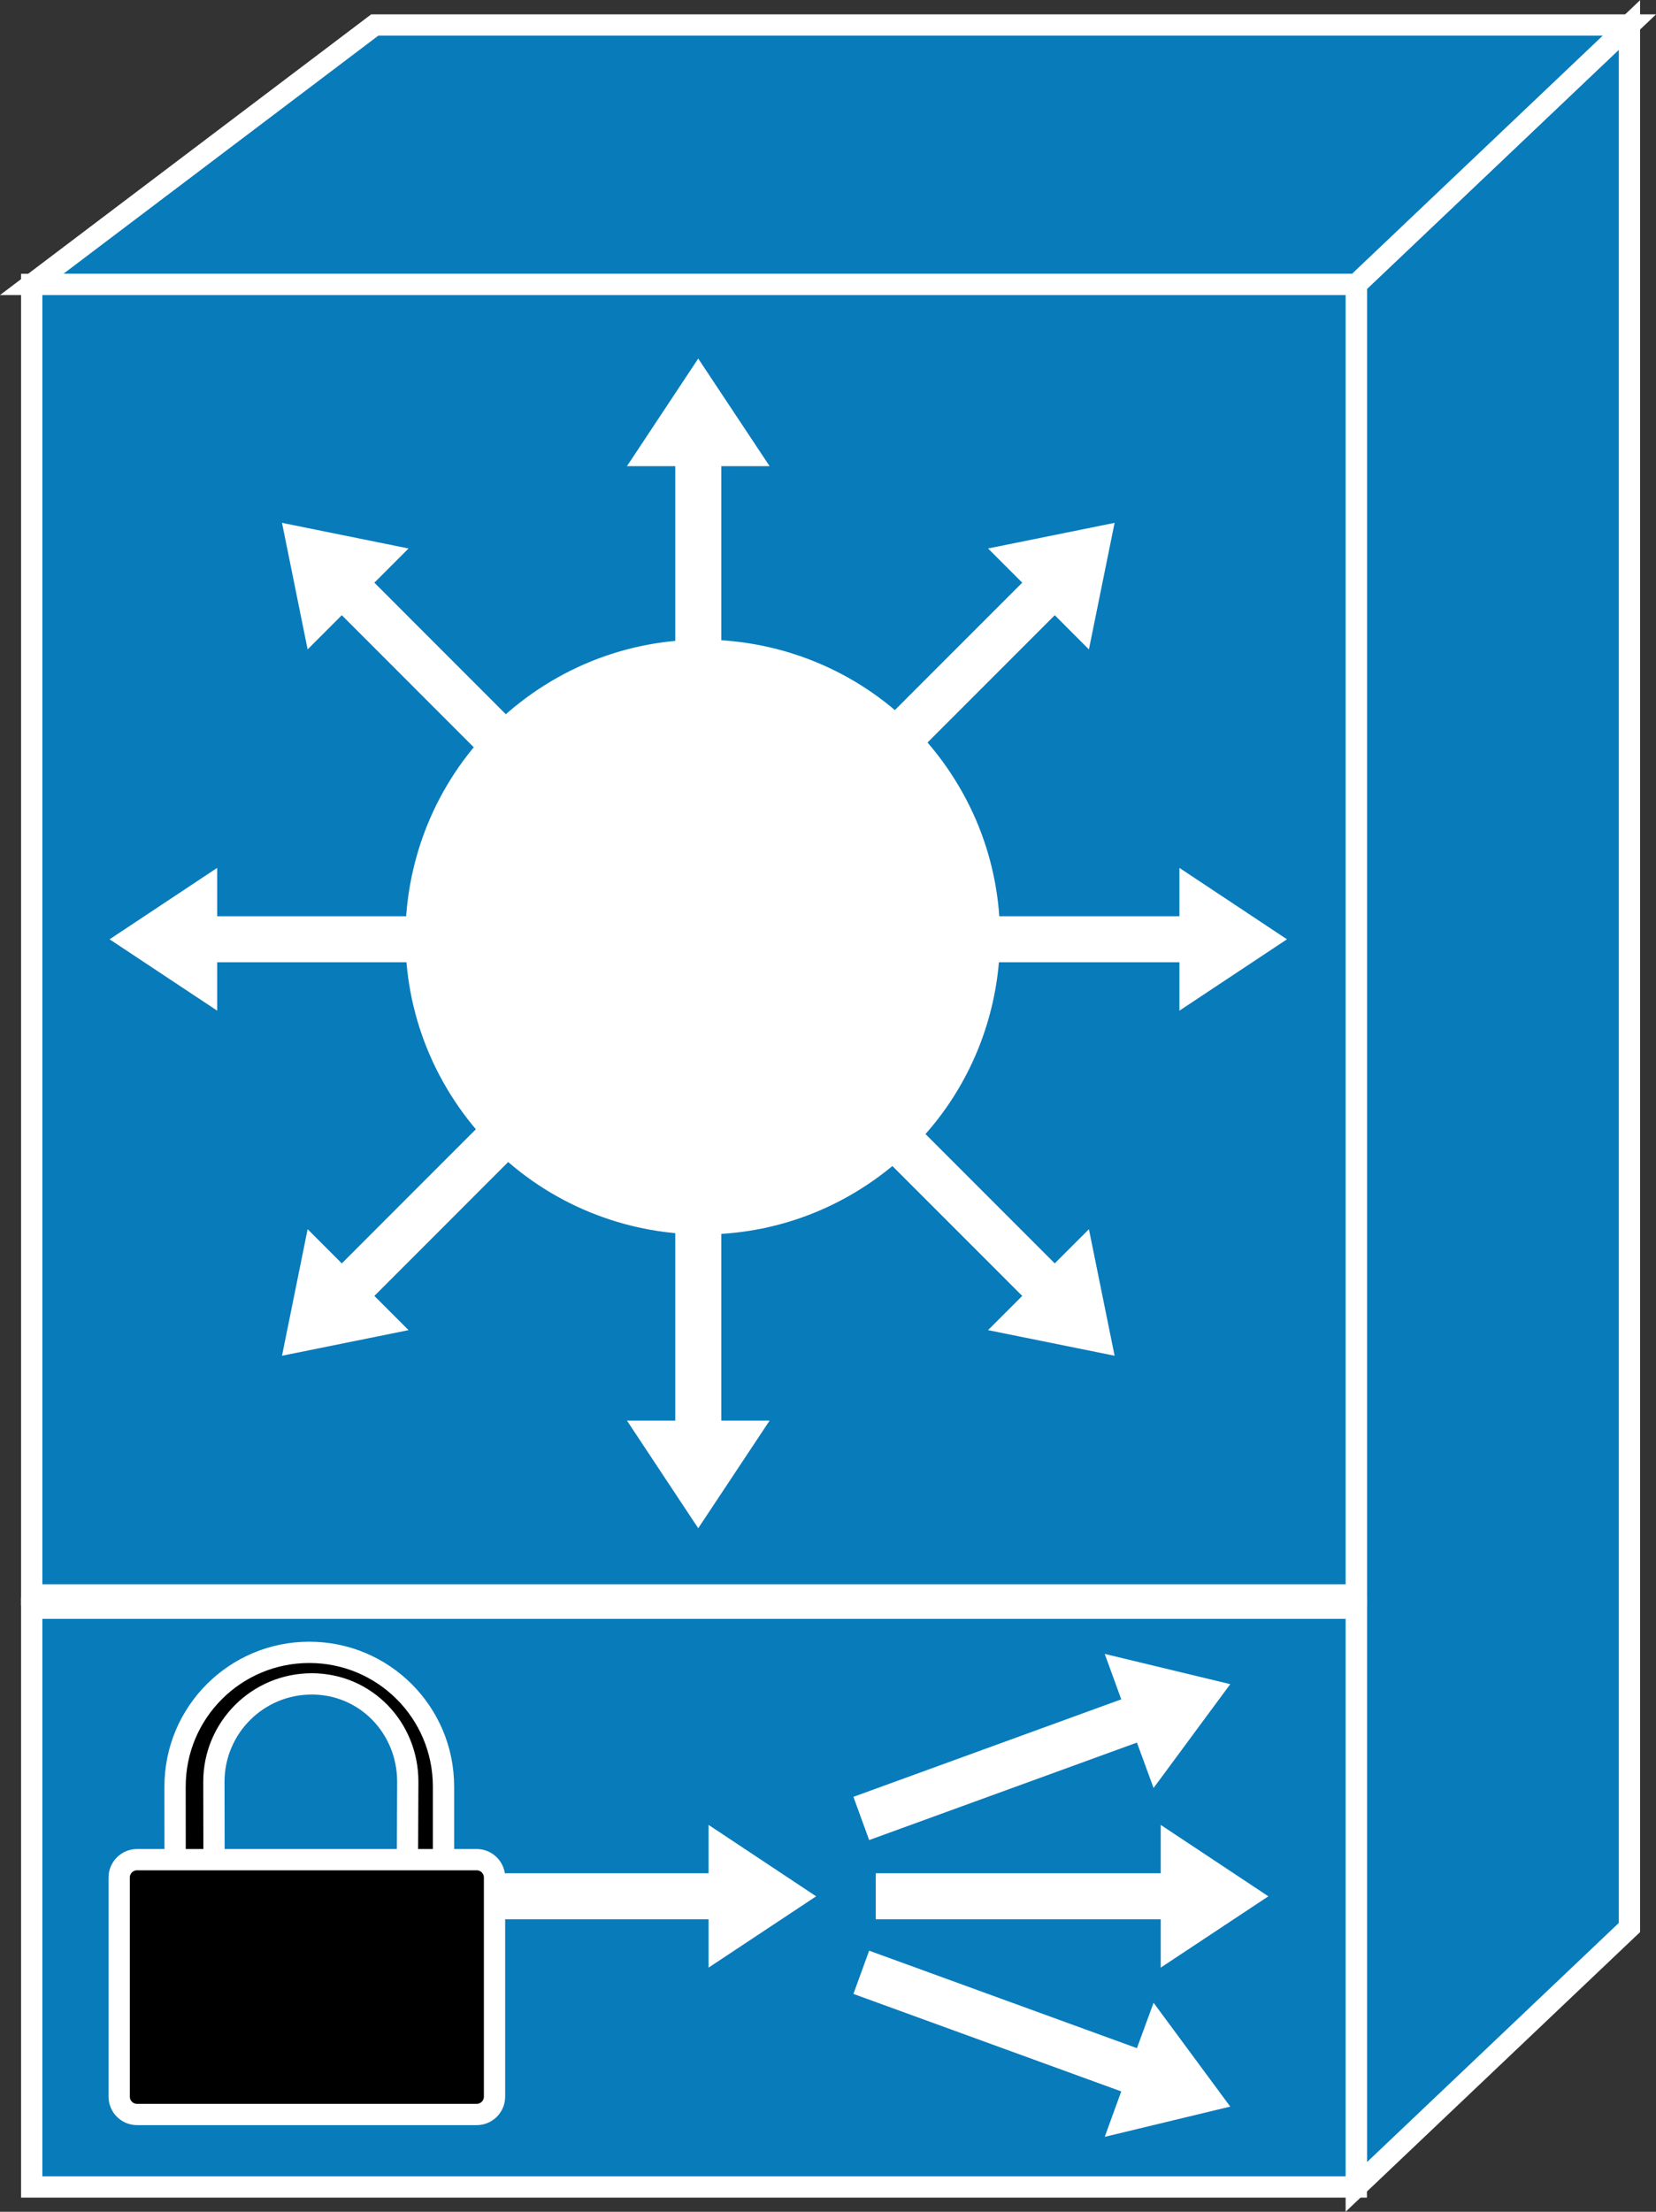 <?xml version="1.0" encoding="UTF-8" standalone="no"?>
<svg
   xmlns:dc="http://purl.org/dc/elements/1.1/"
   xmlns:cc="http://creativecommons.org/ns#"
   xmlns:rdf="http://www.w3.org/1999/02/22-rdf-syntax-ns#"
   xmlns:svg="http://www.w3.org/2000/svg"
   xmlns="http://www.w3.org/2000/svg"
   viewBox="0 0 38.912 51.95"
   height="51.95"
   width="38.912"
   xml:space="preserve"
   version="1.1"
   id="svg2"><rect x="0" y="0" width="38.912" height="51.95" fill="#333333" stroke="none"/><defs
     id="defs6" /><g
     transform="matrix(1.25,0,0,-1.25,0,51.95)"
     id="g10"><g
       transform="scale(0.1,0.1)"
       id="g12"><path
         id="path14"
         style="fill:#087bbb;fill-opacity:1;fill-rule:nonzero;stroke:none"
         d="m 306.301,53.41 0,357.496 -51.348,-48.75 0,-357.496 51.348,48.75" /><path
         id="path16"
         style="fill:none;stroke:#ffffff;stroke-width:4;stroke-linecap:butt;stroke-linejoin:miter;stroke-miterlimit:4;stroke-dasharray:none;stroke-opacity:1"
         d="m 306.301,53.41 0,357.496 -51.348,-48.75 0,-357.496 51.348,48.75 z" /><path
         id="path18"
         style="fill:#087bbb;fill-opacity:1;fill-rule:nonzero;stroke:none"
         d="m 306.301,410.906 -51.348,-48.75 -248.992,0 64.492,48.75 235.848,0" /><path
         id="path20"
         style="fill:none;stroke:#ffffff;stroke-width:4;stroke-linecap:butt;stroke-linejoin:miter;stroke-miterlimit:4;stroke-dasharray:none;stroke-opacity:1"
         d="m 306.301,410.906 -51.348,-48.75 -248.992,0 64.492,48.75 235.848,0 z" /><path
         id="path22"
         style="fill:#087bbb;fill-opacity:1;fill-rule:nonzero;stroke:none"
         d="m 5.961,115.91 248.992,0 0,246.246 -248.992,0 0,-246.246 z" /><path
         id="path24"
         style="fill:none;stroke:#ffffff;stroke-width:4;stroke-linecap:butt;stroke-linejoin:miter;stroke-miterlimit:4;stroke-dasharray:none;stroke-opacity:1"
         d="m 5.961,115.91 248.992,0 0,246.246 -248.992,0 0,-246.246 z" /><path
         id="path26"
         style="fill:#087bbb;fill-opacity:1;fill-rule:nonzero;stroke:none"
         d="m 5.961,4.66 248.992,0 0,108.75 -248.992,0 0,-108.75 z" /><path
         id="path28"
         style="fill:none;stroke:#ffffff;stroke-width:4;stroke-linecap:butt;stroke-linejoin:miter;stroke-miterlimit:4;stroke-dasharray:none;stroke-opacity:1"
         d="m 5.961,4.66 248.992,0 0,108.75 -248.992,0 0,-108.75 z" /><path
         id="path30"
         style="fill:#ffffff;fill-opacity:1;fill-rule:nonzero;stroke:none"
         d="m 108.246,268.223 -37.871,37.89 6.426,6.426 -23.789,4.816 4.816,-23.781 6.426,6.426 37.879,-37.891 6.113,6.114" /><path
         id="path32"
         style="fill:#ffffff;fill-opacity:1;fill-rule:nonzero;stroke:none"
         d="m 94.398,243.43 -53.574,0 0,9.09 -20.223,-13.418 20.223,-13.407 0,9.09 53.574,0 0,8.645" /><path
         id="path34"
         style="fill:#ffffff;fill-opacity:1;fill-rule:nonzero;stroke:none"
         d="m 102.133,216.094 -37.879,-37.891 -6.426,6.426 -4.816,-23.777 23.789,4.812 -6.426,6.426 37.871,37.89 -6.113,6.114" /><path
         id="path36"
         style="fill:#ffffff;fill-opacity:1;fill-rule:nonzero;stroke:none"
         d="m 126.938,202.246 0,-53.582 -9.083,0 13.399,-20.226 13.418,20.226 -9.082,0 0,53.582 -8.652,0" /><path
         id="path38"
         style="fill:#ffffff;fill-opacity:1;fill-rule:nonzero;stroke:none"
         d="m 126.938,274.426 0,53.582 -9.083,0 13.399,20.215 13.418,-20.215 -9.082,0 0,-53.582 -8.652,0" /><path
         id="path40"
         style="fill:#ffffff;fill-opacity:1;fill-rule:nonzero;stroke:none"
         d="m 154.273,209.98 37.887,-37.89 -6.426,-6.426 23.789,-4.812 -4.828,23.777 -6.422,-6.426 -37.886,37.891 -6.114,-6.114" /><path
         id="path42"
         style="fill:#ffffff;fill-opacity:1;fill-rule:nonzero;stroke:none"
         d="m 168.137,234.785 53.574,0 0,-9.09 20.215,13.407 -20.215,13.418 0,-9.09 -53.574,0 0,-8.645" /><path
         id="path44"
         style="fill:#ffffff;fill-opacity:1;fill-rule:nonzero;stroke:none"
         d="m 160.387,262.109 37.886,37.891 6.422,-6.426 4.828,23.781 -23.789,-4.816 6.426,-6.426 -37.887,-37.89 6.114,-6.114" /><path
         id="path46"
         style="fill:#ffffff;fill-opacity:1;fill-rule:nonzero;stroke:none"
         d="m 164.145,193.75 c 25.281,17.695 31.433,52.539 13.718,77.824 C 160.16,296.855 125.316,303 100.043,285.293 74.769,267.598 68.617,232.754 86.324,207.473 104.027,182.188 138.871,176.055 164.145,193.75" /><path
         id="path48"
         style="fill:#ffffff;fill-opacity:1;fill-rule:nonzero;stroke:none"
         d="m 164.625,54.961 53.57,0 0,-9.082 20.235,13.398 -20.235,13.418 0,-9.082 -53.57,0 0,-8.652" /><path
         id="path50"
         style="fill:#ffffff;fill-opacity:1;fill-rule:nonzero;stroke:none"
         d="m 163.383,69.844 50.34,18.32 3.125,-8.535 14.414,19.512 -23.594,5.683 3.105,-8.535 -50.347,-18.32 2.957,-8.125" /><path
         id="path52"
         style="fill:#ffffff;fill-opacity:1;fill-rule:nonzero;stroke:none"
         d="m 163.383,49.062 50.34,-18.32 3.125,8.535 14.414,-19.512 -23.594,-5.684 3.105,8.535 -50.347,18.32 2.957,8.125" /><path
         id="path54"
         style="fill:#ffffff;fill-opacity:1;fill-rule:nonzero;stroke:none"
         d="m 81.547,54.961 51.652,0 0,-9.082 20.223,13.398 -20.223,13.418 0,-9.082 -51.652,0 0,-8.652" /><path
         id="path56"
         style="fill:#000000;fill-opacity:1;fill-rule:nonzero;stroke:none"
         d="M 58.598,99.191 C 48.438,99.191 40.207,90.957 40.207,80.801 l 0.027,-16.336 c 0.133,-1.301 -1.172,-2.656 -3.125,-2.852 -1.938,-0.207 -4.059,0.762 -4.188,2.059 l -0.012,16.223 c 0,13.945 11.301,25.223 25.23,25.223 13.941,0 25.23,-11.277 25.23,-25.223 l 0,-17.695 c -0.144,-1.289 -1.531,-2.172 -3.508,-2.109 -1.793,0.067 -3.414,2.391 -3.281,3.699 l 0.074,17.012 c 0,10.156 -7.906,18.391 -18.059,18.391" /><path
         id="path58"
         style="fill:none;stroke:#ffffff;stroke-width:4;stroke-linecap:butt;stroke-linejoin:miter;stroke-miterlimit:4;stroke-dasharray:none;stroke-opacity:1"
         d="M 58.598,99.191 C 48.438,99.191 40.207,90.957 40.207,80.801 l 0.027,-16.336 c 0.133,-1.301 -1.172,-2.656 -3.125,-2.852 -1.938,-0.207 -4.059,0.762 -4.188,2.059 l -0.012,16.223 c 0,13.945 11.301,25.223 25.23,25.223 13.941,0 25.23,-11.277 25.23,-25.223 l 0,-17.695 c -0.144,-1.289 -1.531,-2.172 -3.508,-2.109 -1.793,0.067 -3.414,2.391 -3.281,3.699 l 0.074,17.012 c 0,10.156 -7.906,18.391 -18.059,18.391 z" /><path
         id="path60"
         style="fill:#000000;fill-opacity:1;fill-rule:nonzero;stroke:none"
         d="m 89.606,18.281 c 1.855,0 3.355,1.496 3.355,3.371 l 0,41.152 c 0,1.855 -1.5,3.359 -3.355,3.359 l -63.844,0 c -1.855,0 -3.359,-1.504 -3.359,-3.359 l 0,-41.152 c 0,-1.875 1.504,-3.371 3.359,-3.371 l 63.844,0" /><path
         id="path62"
         style="fill:none;stroke:#ffffff;stroke-width:4;stroke-linecap:butt;stroke-linejoin:miter;stroke-miterlimit:4;stroke-dasharray:none;stroke-opacity:1"
         d="m 89.606,18.281 c 1.855,0 3.355,1.496 3.355,3.371 l 0,41.152 c 0,1.855 -1.5,3.359 -3.355,3.359 l -63.844,0 c -1.855,0 -3.359,-1.504 -3.359,-3.359 l 0,-41.152 c 0,-1.875 1.504,-3.371 3.359,-3.371 l 63.844,0 z" /></g></g></svg>